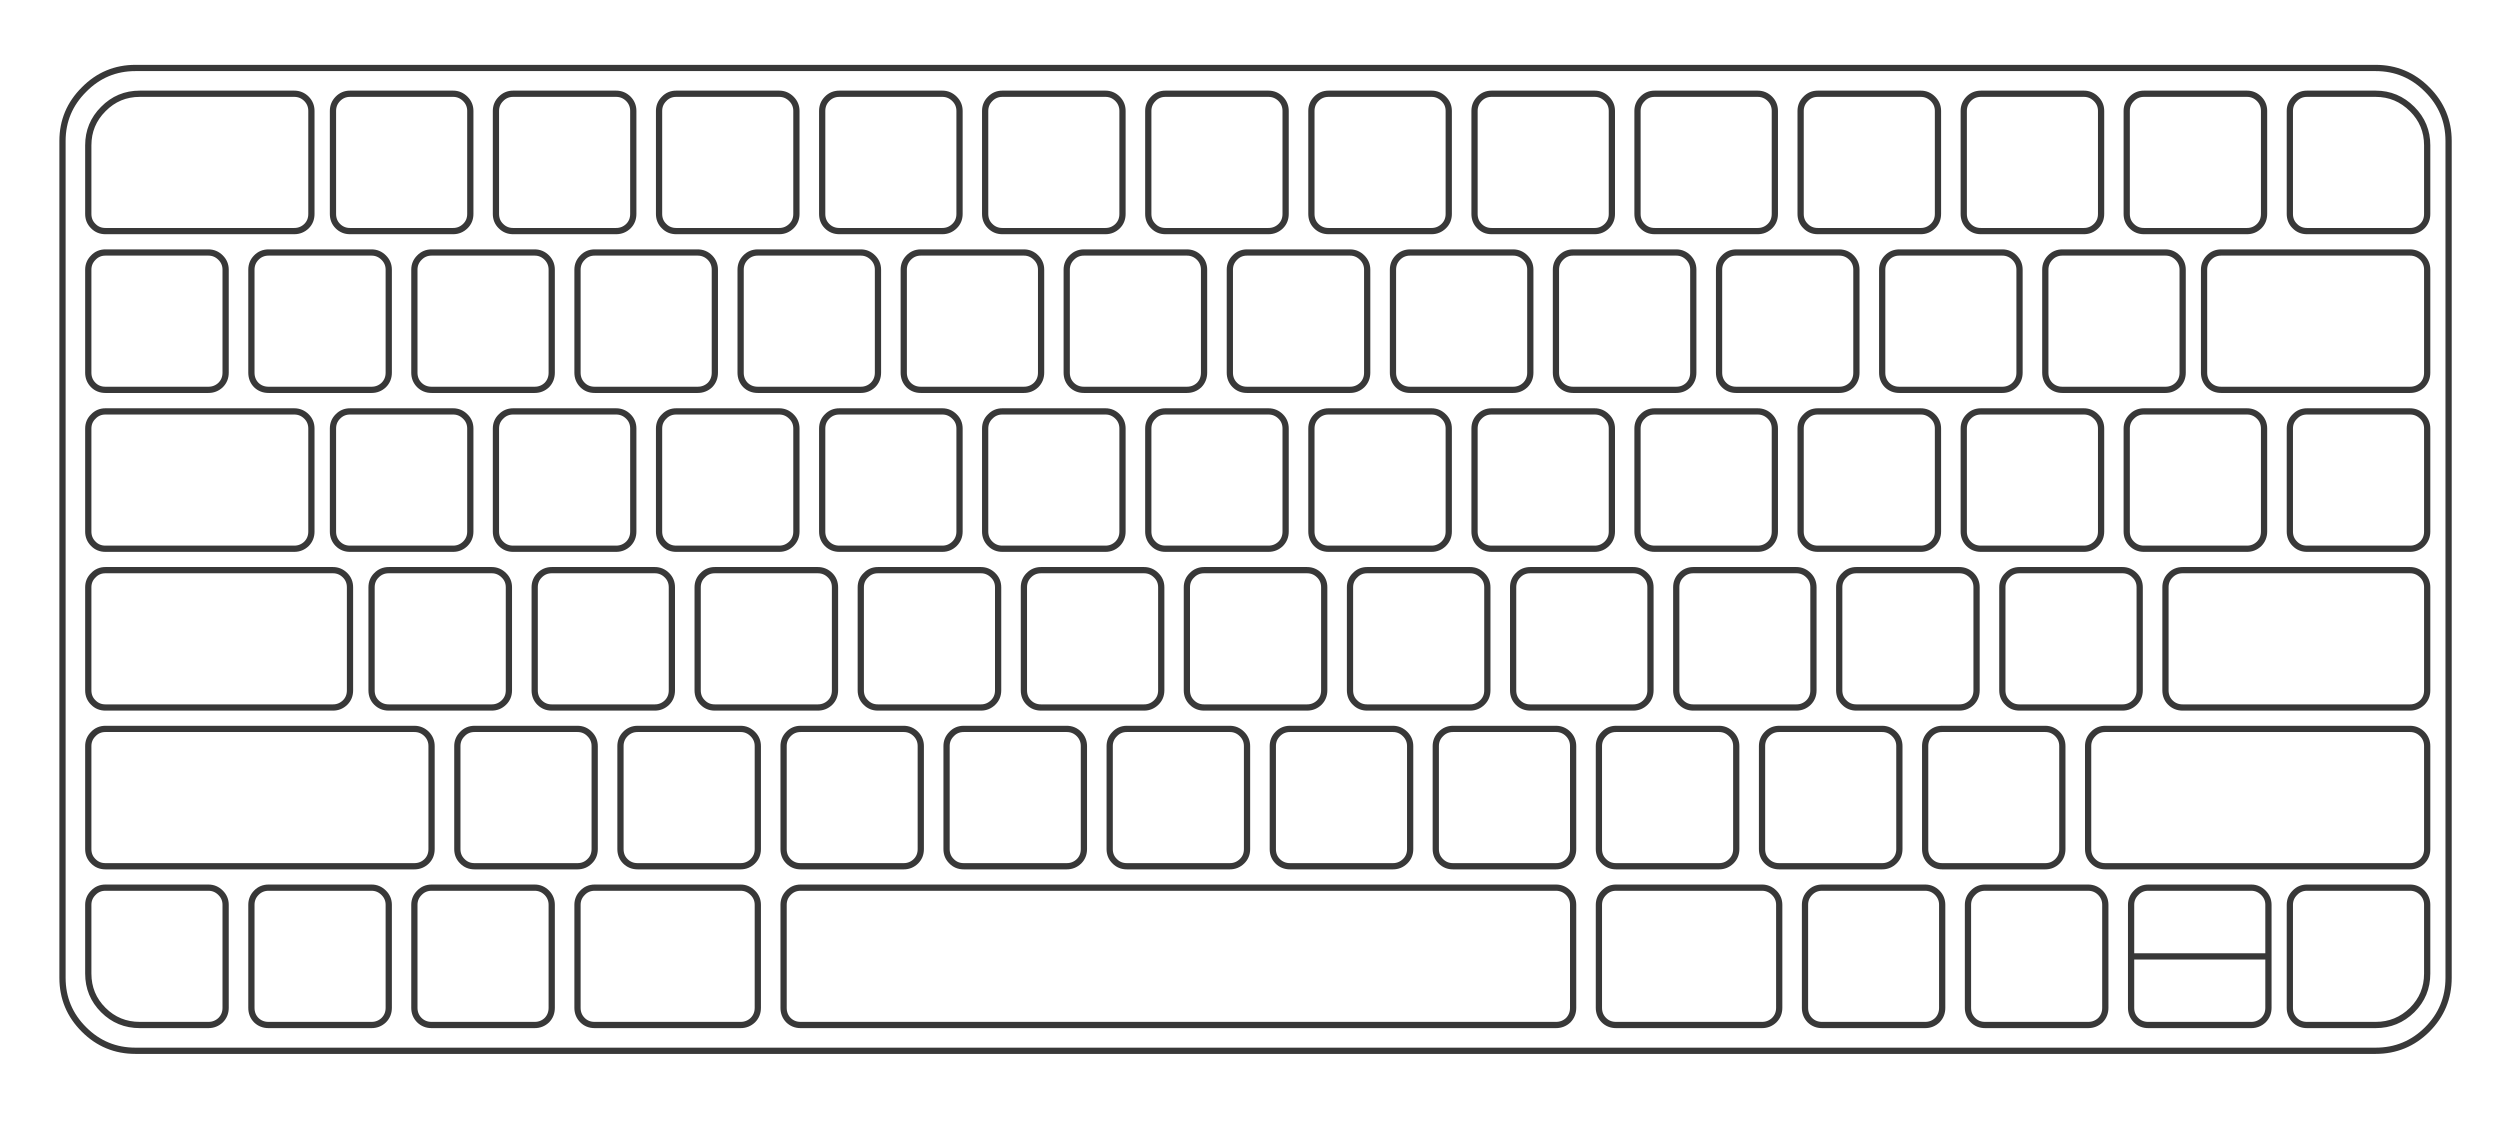 <?xml version="1.0" encoding="UTF-8"?>
<svg xmlns="http://www.w3.org/2000/svg" xmlns:xlink="http://www.w3.org/1999/xlink" version="1.1" preserveAspectRatio="none" x="0px" y="0px" width="800px" height="365px" viewBox="0 0 800 365" class="kAnim">
<defs>
<style>
<![CDATA[
    #j, #i, #h, #g, #f, #e, #d, #b, #c {
        fill: #8361F5;
        fill: white;
        transform-origin:center;
    }
    @media (prefers-reduced-motion: no-preference) {
        #j, #i, #h, #g, #f, #e, #d, #b, #c {
            animation: 5s ease-in-out infinite alpha;
            opacity: 0;
        }

        #h {animation-delay: .2s}
        #g {animation-delay: .4s}
        #f {animation-delay: .6s}
        #e {animation-delay: .8s}
        #d {animation-delay: 1s}
        #b {animation-delay: 1.2s}
        #c {animation-delay: 1.4s}
        #i {animation-delay: 1.6s}

        @keyframes alpha {
            0%{
                opacity: 0;
            }
            15%{
                opacity: 0.5;
                filter: blur(2px);
            }
            25%, 100% {
                opacity: 0;
            }
        }
    }

    .c-prefers-reduced-motion .kAnim g {
        animation: none !important;
    }
]]>
</style>
<g id="j">
<path d="m40 91.5q-5 0-8.5 3.55-3.5 3.5-3.5 8.45v16q0 1.7 1.15 2.85t2.85 1.15h44q1.65 0 2.85-1.15 1.15-1.15 1.15-2.85v-24q0-1.65-1.15-2.8-1.2-1.2-2.85-1.2h-36z"/>
</g>
<g id="i">
<path d="m573 206.5q0-1.65-1.15-2.8-1.2-1.2-2.85-1.2h-53q-1.7 0-2.85 1.2-1.15 1.15-1.15 2.8v24q0 1.7 1.15 2.85t2.85 1.15h53q1.65 0 2.85-1.15 1.15-1.15 1.15-2.85v-24z"/>
</g>
<g id="h">
<path d="m108 243.5q0-1.65-1.15-2.8-1.2-1.2-2.85-1.2h-72q-1.7 0-2.85 1.2-1.15 1.15-1.15 2.8v24q0 1.7 1.15 2.85t2.85 1.15h72q1.65 0 2.85-1.15 1.15-1.15 1.15-2.85v-24z"/>
</g>
<g id="g">
<path d="m32 165.5q-1.7 0-2.85 1.2-1.15 1.15-1.15 2.8v24q0 1.7 1.15 2.85t2.85 1.15h44q1.65 0 2.85-1.15 1.15-1.15 1.15-2.85v-24q0-1.65-1.15-2.8-1.2-1.2-2.85-1.2h-44z"/>
</g>
<g id="f">
<path d="m374 280.5q0-1.65-1.15-2.8-1.2-1.2-2.85-1.2h-176q-1.7 0-2.85 1.2-1.15 1.15-1.15 2.8v24q0 1.7 1.15 2.85t2.85 1.15h176q1.65 0 2.85-1.15 1.15-1.15 1.15-2.85v-24z"/>
</g>
<g id="e">
<path d="m470 276.5q-1.7 0-2.85 1.2-1.15 1.15-1.15 2.8v24q0 1.7 1.15 2.85t2.85 1.15h24q1.65 0 2.85-1.15 1.15-1.15 1.15-2.85v-24q0-1.65-1.15-2.8-1.2-1.2-2.85-1.2h-24z"/>
</g>
<g id="d">
<path d="m573 280.5q0-1.65-1.15-2.8-1.2-1.2-2.85-1.2h-24q-1.7 0-2.85 1.2-1.15 1.15-1.15 2.8v24q0 1.7 1.15 2.85t2.85 1.15h16q4.95 0 8.5-3.5 3.5-3.5 3.5-8.5v-16z"/>
</g>
<g id="c">
<path d="m840.05 269.9q-2.35 0-3.9 1.65-1.6 1.55-1.6 3.8v17.4h43.95v-17.4q0-2.25-1.55-3.8-1.65-1.65-3.95-1.65h-32.95z"/>
</g>
<g id="b">
<path d="m726 322.35v-15.6h-43.95v15.6q0 2.3 1.6 3.9 1.55 1.55 3.9 1.55h32.95q2.3 0 3.95-1.55 1.55-1.6 1.55-3.9z"/>
</g>
<path id="a" d="m771.2 73.95h-32.95q-2.35 0-3.9-1.6-1.6-1.55-1.6-3.9v-32.95q0-2.25 1.6-3.85 1.55-1.65 3.9-1.65h21.95q6.8 0 11.7 4.9 4.8 4.8 4.8 11.6v21.95q0 2.35-1.55 3.9-1.65 1.6-3.95 1.6zm-11 262.3h-716.85q-9.65 0-16.45-6.8-6.9-6.85-6.9-16.55v-267.8q0-9.6 6.9-16.45 6.8-6.9 16.45-6.9h716.85q9.65 0 16.5 6.9 6.85 6.85 6.85 16.45v267.8q0 9.7-6.85 16.55-6.85 6.8-16.5 6.8zm11-211.5h-60.4q-2.35 0-3.95-1.55-1.55-1.6-1.55-3.95v-32.95q0-2.25 1.55-3.85 1.6-1.65 3.95-1.65h60.4q2.3 0 3.95 1.65 1.55 1.6 1.55 3.85v32.95q0 2.35-1.55 3.95-1.65 1.55-3.95 1.55zm-52.15-50.8h-33q-2.3 0-3.9-1.6-1.6-1.55-1.6-3.9v-32.95q0-2.25 1.6-3.85 1.6-1.65 3.9-1.65h33q2.25 0 3.9 1.65 1.55 1.6 1.55 3.85v32.95q0 2.35-1.55 3.9-1.65 1.6-3.9 1.6zm-52.2 0h-32.95q-2.35 0-3.95-1.6-1.55-1.55-1.55-3.9v-32.95q0-2.25 1.55-3.85 1.6-1.65 3.95-1.65h32.95q2.25 0 3.9 1.65 1.6 1.6 1.6 3.85v32.95q0 2.35-1.6 3.9-1.65 1.6-3.9 1.6zm26.1 50.8h-33q-2.3 0-3.9-1.55-1.55-1.6-1.55-3.95v-32.95q0-2.25 1.55-3.85 1.6-1.65 3.9-1.65h33q2.25 0 3.9 1.65 1.6 1.6 1.6 3.85v32.95q0 2.35-1.6 3.95-1.65 1.55-3.9 1.55zm-6.9 50.85h33q2.25 0 3.9-1.6 1.55-1.6 1.55-3.9v-32.95q0-2.3-1.55-3.85-1.65-1.65-3.9-1.65h-33q-2.3 0-3.9 1.65-1.6 1.55-1.6 3.85v32.95q0 2.3 1.6 3.9t3.9 1.6zm-52.15 0h32.95q2.25 0 3.9-1.6 1.6-1.6 1.6-3.9v-32.95q0-2.3-1.6-3.85-1.65-1.65-3.9-1.65h-32.95q-2.35 0-3.95 1.65-1.55 1.55-1.55 3.85v32.95q0 2.3 1.55 3.9 1.6 1.6 3.95 1.6zm12.35 50.8h32.95q2.25 0 3.9-1.6 1.6-1.55 1.6-3.9v-32.95q0-2.3-1.6-3.85-1.65-1.65-3.9-1.65h-32.95q-2.35 0-3.9 1.65-1.6 1.55-1.6 3.85v32.95q0 2.35 1.6 3.9 1.55 1.6 3.9 1.6zm52.2 0h72.75q2.3 0 3.95-1.6 1.55-1.55 1.55-3.9v-32.95q0-2.3-1.55-3.85-1.65-1.65-3.95-1.65h-72.75q-2.35 0-3.95 1.65-1.55 1.55-1.55 3.85v32.95q0 2.35 1.55 3.9 1.6 1.6 3.95 1.6zm39.8-50.8h32.95q2.3 0 3.95-1.6 1.55-1.6 1.55-3.9v-32.95q0-2.3-1.55-3.85-1.65-1.65-3.95-1.65h-32.95q-2.35 0-3.9 1.65-1.6 1.55-1.6 3.85v32.95q0 2.3 1.6 3.9 1.55 1.6 3.9 1.6zm-64.55 101.6h97.5q2.3 0 3.95-1.6 1.55-1.55 1.55-3.9v-32.95q0-2.25-1.55-3.85-1.65-1.65-3.95-1.65h-97.5q-2.35 0-3.9 1.65-1.6 1.6-1.6 3.85v32.95q0 2.35 1.6 3.9 1.55 1.6 3.9 1.6zm97.5 6.85h-32.95q-2.35 0-3.9 1.65-1.6 1.6-1.6 3.85v32.95q0 2.35 1.6 3.95 1.55 1.55 3.9 1.55h21.95q6.8 0 11.7-4.8 4.8-4.8 4.8-11.65v-22q0-2.25-1.55-3.85-1.65-1.65-3.95-1.65zm-149.7-6.85h33q2.25 0 3.9-1.6 1.55-1.55 1.55-3.9v-32.95q0-2.25-1.55-3.85-1.65-1.65-3.9-1.65h-33q-2.3 0-3.9 1.65-1.55 1.6-1.55 3.85v32.95q0 2.35 1.55 3.9 1.6 1.6 3.9 1.6zm46.7 6.85h-32.95q-2.35 0-3.9 1.65-1.6 1.6-1.6 3.85v32.95q0 2.35 1.6 3.95 1.55 1.55 3.9 1.55h32.95q2.3 0 3.95-1.55 1.55-1.6 1.55-3.95v-32.95q0-2.25-1.55-3.85-1.65-1.65-3.95-1.65zm52.2 0h-32.95q-2.35 0-3.9 1.65-1.6 1.6-1.6 3.85v16.5h43.95v-16.5q0-2.25-1.6-3.85-1.65-1.65-3.9-1.65zm-38.45 22v16.45q0 2.35 1.6 3.95 1.55 1.55 3.9 1.55h32.95q2.25 0 3.9-1.55 1.6-1.6 1.6-3.95v-16.45m-111.25-232.1h-32.95q-2.35 0-3.9-1.6-1.6-1.55-1.6-3.9v-32.95q0-2.25 1.6-3.85 1.55-1.65 3.9-1.65h32.95q2.25 0 3.9 1.65 1.6 1.6 1.6 3.85v32.95q0 2.35-1.6 3.9-1.65 1.6-3.9 1.6zm-26.1 50.8h-32.95q-2.35 0-3.9-1.55-1.6-1.6-1.6-3.95v-32.95q0-2.25 1.6-3.85 1.55-1.65 3.9-1.65h32.95q2.3 0 3.95 1.65 1.55 1.6 1.55 3.85v32.95q0 2.35-1.55 3.95-1.65 1.55-3.95 1.55zm52.2 0h-32.95q-2.35 0-3.95-1.55-1.55-1.6-1.55-3.95v-32.95q0-2.25 1.55-3.85 1.6-1.65 3.95-1.65h32.95q2.25 0 3.9 1.65 1.6 1.6 1.6 3.85v32.95q0 2.35-1.6 3.95-1.65 1.55-3.9 1.55zm-78.3-50.8h-32.95q-2.35 0-3.9-1.6-1.6-1.55-1.6-3.9v-32.95q0-2.25 1.6-3.85 1.55-1.65 3.9-1.65h32.95q2.3 0 3.95 1.65 1.55 1.6 1.55 3.85v32.95q0 2.35-1.55 3.9-1.65 1.6-3.95 1.6zm-52.15 0h-33q-2.3 0-3.9-1.6-1.55-1.55-1.55-3.9v-32.95q0-2.25 1.55-3.85 1.6-1.65 3.9-1.65h33q2.25 0 3.9 1.65 1.6 1.6 1.6 3.85v32.95q0 2.35-1.6 3.9-1.65 1.6-3.9 1.6zm-26.1 50.8h-32.95q-2.35 0-3.95-1.55-1.55-1.6-1.55-3.95v-32.95q0-2.25 1.55-3.85 1.6-1.65 3.95-1.65h32.95q2.25 0 3.9 1.65 1.6 1.6 1.6 3.85v32.95q0 2.35-1.6 3.95-1.65 1.55-3.9 1.55zm52.2 0h-33q-2.3 0-3.9-1.55-1.6-1.6-1.6-3.95v-32.95q0-2.25 1.6-3.85 1.6-1.65 3.9-1.65h33q2.25 0 3.9 1.65 1.55 1.6 1.55 3.85v32.95q0 2.35-1.55 3.95-1.65 1.55-3.9 1.55zm-6.9 50.85h32.95q2.3 0 3.95-1.6 1.55-1.6 1.55-3.9v-32.95q0-2.3-1.55-3.85-1.65-1.65-3.95-1.65h-32.95q-2.35 0-3.9 1.65-1.6 1.55-1.6 3.85v32.95q0 2.3 1.6 3.9 1.55 1.6 3.9 1.6zm-52.2 0h33q2.25 0 3.9-1.6 1.6-1.6 1.6-3.9v-32.95q0-2.3-1.6-3.85-1.65-1.65-3.9-1.65h-33q-2.3 0-3.9 1.65-1.55 1.55-1.55 3.85v32.95q0 2.3 1.55 3.9 1.6 1.6 3.9 1.6zm12.4 50.8h32.95q2.25 0 3.9-1.6 1.6-1.55 1.6-3.9v-32.95q0-2.3-1.6-3.85-1.65-1.65-3.9-1.65h-32.95q-2.35 0-3.95 1.65-1.55 1.55-1.55 3.85v32.95q0 2.35 1.55 3.9 1.6 1.6 3.95 1.6zm52.15 0h33q2.25 0 3.9-1.6 1.55-1.55 1.55-3.9v-32.95q0-2.3-1.55-3.85-1.65-1.65-3.9-1.65h-33q-2.3 0-3.9 1.65-1.55 1.55-1.55 3.85v32.95q0 2.35 1.55 3.9 1.6 1.6 3.9 1.6zm39.85-50.8h32.95q2.25 0 3.9-1.6 1.6-1.6 1.6-3.9v-32.95q0-2.3-1.6-3.85-1.65-1.65-3.9-1.65h-32.95q-2.35 0-3.9 1.65-1.6 1.55-1.6 3.85v32.95q0 2.3 1.6 3.9 1.55 1.6 3.9 1.6zm12.35 50.8h32.95q2.3 0 3.95-1.6 1.55-1.55 1.55-3.9v-32.95q0-2.3-1.55-3.85-1.65-1.65-3.95-1.65h-32.95q-2.35 0-3.9 1.65-1.6 1.55-1.6 3.85v32.95q0 2.35 1.6 3.9 1.55 1.6 3.9 1.6zm-135.95-152.45h-32.95q-2.35 0-3.95-1.6-1.55-1.55-1.55-3.9v-32.95q0-2.25 1.55-3.85 1.6-1.65 3.95-1.65h32.95q2.25 0 3.9 1.65 1.6 1.6 1.6 3.85v32.95q0 2.35-1.6 3.9-1.65 1.6-3.9 1.6zm-52.2 0h-32.95q-2.35 0-3.9-1.6-1.6-1.55-1.6-3.9v-32.95q0-2.25 1.6-3.85 1.55-1.65 3.9-1.65h32.95q2.3 0 3.95 1.65 1.55 1.6 1.55 3.85v32.95q0 2.35-1.55 3.9-1.65 1.6-3.95 1.6zm26.1 50.8h-32.95q-2.35 0-3.9-1.55-1.6-1.6-1.6-3.95v-32.95q0-2.25 1.6-3.85 1.55-1.65 3.9-1.65h32.95q2.25 0 3.9 1.65 1.6 1.6 1.6 3.85v32.95q0 2.35-1.6 3.95-1.65 1.55-3.9 1.55zm-78.25-50.8h-33q-2.3 0-3.9-1.6-1.6-1.55-1.6-3.9v-32.95q0-2.25 1.6-3.85 1.6-1.65 3.9-1.65h33q2.25 0 3.9 1.65 1.55 1.6 1.55 3.85v32.95q0 2.35-1.55 3.9-1.65 1.6-3.9 1.6zm-26.1 50.8h-33q-2.3 0-3.9-1.55-1.55-1.6-1.55-3.95v-32.95q0-2.25 1.55-3.85 1.6-1.65 3.9-1.65h33q2.25 0 3.9 1.65 1.6 1.6 1.6 3.85v32.95q0 2.35-1.6 3.95-1.65 1.55-3.9 1.55zm52.15 0h-32.95q-2.3 0-3.9-1.55-1.6-1.6-1.6-3.95v-32.95q0-2.25 1.6-3.85 1.6-1.65 3.9-1.65h32.95q2.3 0 3.95 1.65 1.55 1.6 1.55 3.85v32.95q0 2.35-1.55 3.95-1.65 1.55-3.95 1.55zm-6.85 50.85h32.95q2.3 0 3.95-1.6 1.55-1.6 1.55-3.9v-32.95q0-2.3-1.55-3.85-1.65-1.65-3.95-1.65h-32.95q-2.35 0-3.9 1.65-1.6 1.55-1.6 3.85v32.95q0 2.3 1.6 3.9 1.55 1.6 3.9 1.6zm-52.2 0h33q2.25 0 3.9-1.6 1.55-1.6 1.55-3.9v-32.95q0-2.3-1.55-3.85-1.65-1.65-3.9-1.65h-33q-2.3 0-3.9 1.65-1.6 1.55-1.6 3.85v32.95q0 2.3 1.6 3.9t3.9 1.6zm12.4 50.8h32.95q2.25 0 3.9-1.6 1.6-1.55 1.6-3.9v-32.95q0-2.3-1.6-3.85-1.65-1.65-3.9-1.65h-32.95q-2.35 0-3.95 1.65-1.55 1.55-1.55 3.85v32.95q0 2.35 1.55 3.9 1.6 1.6 3.95 1.6zm52.15 0h32.95q2.3 0 3.95-1.6 1.55-1.55 1.55-3.9v-32.95q0-2.3-1.55-3.85-1.65-1.65-3.95-1.65h-32.95q-2.3 0-3.9 1.65-1.6 1.55-1.6 3.85v32.95q0 2.35 1.6 3.9 1.6 1.6 3.9 1.6zm39.85-50.8h32.95q2.25 0 3.9-1.6 1.6-1.6 1.6-3.9v-32.95q0-2.3-1.6-3.85-1.65-1.65-3.9-1.65h-32.95q-2.35 0-3.95 1.65-1.55 1.55-1.55 3.85v32.95q0 2.3 1.55 3.9 1.6 1.6 3.95 1.6zm12.35 50.8h32.95q2.25 0 3.9-1.6 1.6-1.55 1.6-3.9v-32.95q0-2.3-1.6-3.85-1.65-1.65-3.9-1.65h-32.95q-2.35 0-3.9 1.65-1.6 1.55-1.6 3.85v32.95q0 2.35 1.6 3.9 1.55 1.6 3.9 1.6zm27.45 50.8h32.95q2.3 0 3.95-1.6 1.55-1.55 1.55-3.9v-32.95q0-2.25-1.55-3.85-1.65-1.65-3.95-1.65h-32.95q-2.3 0-3.9 1.65-1.6 1.6-1.6 3.85v32.95q0 2.35 1.6 3.9 1.6 1.6 3.9 1.6zm-52.15 0h32.95q2.25 0 3.9-1.6 1.6-1.55 1.6-3.9v-32.95q0-2.25-1.6-3.85-1.65-1.65-3.9-1.65h-32.95q-2.35 0-3.95 1.65-1.55 1.6-1.55 3.85v32.95q0 2.35 1.55 3.9 1.6 1.6 3.95 1.6zm-52.2 0h32.95q2.25 0 3.9-1.6 1.6-1.55 1.6-3.9v-32.95q0-2.25-1.6-3.85-1.65-1.65-3.9-1.65h-32.95q-2.35 0-3.9 1.65-1.6 1.6-1.6 3.85v32.95q0 2.35 1.6 3.9 1.55 1.6 3.9 1.6zm-52.2 0h32.95q2.3 0 3.95-1.6 1.55-1.55 1.55-3.9v-32.95q0-2.25-1.55-3.85-1.65-1.65-3.95-1.65h-32.95q-2.35 0-3.9 1.65-1.6 1.6-1.6 3.85v32.95q0 2.35 1.6 3.9 1.55 1.6 3.9 1.6zm260.95 0h32.95q2.25 0 3.9-1.6 1.6-1.55 1.6-3.9v-32.95q0-2.25-1.6-3.85-1.65-1.65-3.9-1.65h-32.95q-2.35 0-3.95 1.65-1.55 1.6-1.55 3.85v32.95q0 2.35 1.55 3.9 1.6 1.6 3.95 1.6zm-5.5 6.85h-46.7q-2.35 0-3.9 1.65-1.6 1.6-1.6 3.85v32.95q0 2.35 1.6 3.95 1.55 1.55 3.9 1.55h46.7q2.25 0 3.9-1.55 1.6-1.6 1.6-3.95v-32.95q0-2.25-1.6-3.85-1.65-1.65-3.9-1.65zm52.2 0h-33q-2.3 0-3.9 1.65-1.55 1.6-1.55 3.85v32.95q0 2.35 1.55 3.95 1.6 1.55 3.9 1.55h33q2.25 0 3.9-1.55 1.55-1.6 1.55-3.95v-32.95q0-2.25-1.55-3.85-1.65-1.65-3.9-1.65zm-98.9-6.85h32.95q2.25 0 3.9-1.6 1.6-1.55 1.6-3.9v-32.95q0-2.25-1.6-3.85-1.65-1.65-3.9-1.65h-32.95q-2.35 0-3.9 1.65-1.6 1.6-1.6 3.85v32.95q0 2.35 1.6 3.9 1.55 1.6 3.9 1.6zm-260.95 6.85h241.7q2.3 0 3.95 1.65 1.55 1.6 1.55 3.85v32.95q0 2.35-1.55 3.95-1.65 1.55-3.95 1.55h-241.7q-2.3 0-3.9-1.55-1.55-1.6-1.55-3.95v-32.95q0-2.25 1.55-3.85 1.6-1.65 3.9-1.65zm45.35-210.1h-32.95q-2.35 0-3.95-1.6-1.55-1.55-1.55-3.9v-32.95q0-2.25 1.55-3.85 1.6-1.65 3.95-1.65h32.95q2.25 0 3.9 1.65 1.6 1.6 1.6 3.85v32.95q0 2.35-1.6 3.9-1.65 1.6-3.9 1.6zm-52.2 0h-32.95q-2.35 0-3.9-1.6-1.6-1.55-1.6-3.9v-32.95q0-2.25 1.6-3.85 1.55-1.65 3.9-1.65h32.95q2.25 0 3.9 1.65 1.6 1.6 1.6 3.85v32.95q0 2.35-1.6 3.9-1.65 1.6-3.9 1.6zm26.1 50.8h-32.95q-2.35 0-3.95-1.55-1.55-1.6-1.55-3.95v-32.95q0-2.25 1.55-3.85 1.6-1.65 3.95-1.65h32.95q2.25 0 3.9 1.65 1.6 1.6 1.6 3.85v32.95q0 2.35-1.6 3.95-1.65 1.55-3.9 1.55zm-78.3-50.8h-32.95q-2.3 0-3.9-1.6-1.6-1.55-1.6-3.9v-32.95q0-2.25 1.6-3.85 1.6-1.65 3.9-1.65h32.95q2.3 0 3.95 1.65 1.55 1.6 1.55 3.85v32.95q0 2.35-1.55 3.9-1.65 1.6-3.95 1.6zm-26.05 50.8h-33q-2.3 0-3.9-1.55-1.6-1.6-1.6-3.95v-32.95q0-2.25 1.6-3.85 1.6-1.65 3.9-1.65h33q2.25 0 3.9 1.65 1.55 1.6 1.55 3.85v32.95q0 2.35-1.55 3.95-1.65 1.55-3.9 1.55zm52.15 0h-32.95q-2.35 0-3.9-1.55-1.6-1.6-1.6-3.95v-32.95q0-2.25 1.6-3.85 1.55-1.65 3.9-1.65h32.95q2.3 0 3.95 1.65 1.55 1.6 1.55 3.85v32.95q0 2.35-1.55 3.95-1.65 1.55-3.95 1.55zm-6.85 50.85h32.95q2.25 0 3.9-1.6 1.6-1.6 1.6-3.9v-32.95q0-2.3-1.6-3.85-1.65-1.65-3.9-1.65h-32.95q-2.35 0-3.9 1.65-1.6 1.55-1.6 3.85v32.95q0 2.3 1.6 3.9 1.55 1.6 3.9 1.6zm-52.2 0h32.95q2.3 0 3.95-1.6 1.55-1.6 1.55-3.9v-32.95q0-2.3-1.55-3.85-1.65-1.65-3.95-1.65h-32.95q-2.3 0-3.9 1.65-1.6 1.55-1.6 3.85v32.95q0 2.3 1.6 3.9t3.9 1.6zm12.35 50.8h33q2.25 0 3.9-1.6 1.55-1.55 1.55-3.9v-32.95q0-2.3-1.55-3.85-1.65-1.65-3.9-1.65h-33q-2.3 0-3.9 1.65-1.55 1.55-1.55 3.85v32.95q0 2.35 1.55 3.9 1.6 1.6 3.9 1.6zm52.2 0h32.95q2.3 0 3.95-1.6 1.55-1.55 1.55-3.9v-32.95q0-2.3-1.55-3.85-1.65-1.65-3.95-1.65h-32.95q-2.35 0-3.9 1.65-1.6 1.55-1.6 3.85v32.95q0 2.35 1.6 3.9 1.55 1.6 3.9 1.6zm39.85-50.8h32.95q2.25 0 3.9-1.6 1.6-1.6 1.6-3.9v-32.95q0-2.3-1.6-3.85-1.65-1.65-3.9-1.65h-32.95q-2.35 0-3.95 1.65-1.55 1.55-1.55 3.85v32.95q0 2.3 1.55 3.9 1.6 1.6 3.95 1.6zm12.35 50.8h32.95q2.25 0 3.9-1.6 1.6-1.55 1.6-3.9v-32.95q0-2.3-1.6-3.85-1.65-1.65-3.9-1.65h-32.95q-2.35 0-3.9 1.65-1.6 1.55-1.6 3.85v32.95q0 2.35 1.6 3.9 1.55 1.6 3.9 1.6zm-135.95-152.45h-33q-2.3 0-3.9-1.6-1.55-1.55-1.55-3.9v-32.95q0-2.25 1.55-3.85 1.6-1.65 3.9-1.65h33q2.25 0 3.9 1.65 1.6 1.6 1.6 3.85v32.95q0 2.35-1.6 3.9-1.65 1.6-3.9 1.6zm-50.85 0h-60.4q-2.35 0-3.9-1.6-1.6-1.55-1.6-3.9v-21.95q0-6.8 4.8-11.6 4.8-4.9 11.7-4.9h49.4q2.3 0 3.95 1.65 1.55 1.6 1.55 3.85v32.95q0 2.35-1.55 3.9-1.65 1.6-3.95 1.6zm24.75 50.8h-32.95q-2.35 0-3.95-1.55-1.55-1.6-1.55-3.95v-32.95q0-2.25 1.55-3.85 1.6-1.65 3.95-1.65h32.95q2.25 0 3.9 1.65 1.6 1.6 1.6 3.85v32.95q0 2.35-1.6 3.95-1.65 1.55-3.9 1.55zm-52.2 0h-32.95q-2.35 0-3.9-1.55-1.6-1.6-1.6-3.95v-32.95q0-2.25 1.6-3.85 1.55-1.65 3.9-1.65h32.95q2.25 0 3.9 1.65 1.6 1.6 1.6 3.85v32.95q0 2.35-1.6 3.95-1.65 1.55-3.9 1.55zm-32.95 50.85h60.4q2.3 0 3.95-1.6 1.55-1.6 1.55-3.9v-32.95q0-2.3-1.55-3.85-1.65-1.65-3.95-1.65h-60.4q-2.35 0-3.9 1.65-1.6 1.55-1.6 3.85v32.95q0 2.3 1.6 3.9 1.55 1.6 3.9 1.6zm0 50.8h72.8q2.25 0 3.9-1.6 1.55-1.55 1.55-3.9v-32.95q0-2.3-1.55-3.85-1.65-1.65-3.9-1.65h-72.8q-2.35 0-3.9 1.65-1.6 1.55-1.6 3.85v32.95q0 2.35 1.6 3.9 1.55 1.6 3.9 1.6zm78.25-50.8h33q2.25 0 3.9-1.6 1.6-1.6 1.6-3.9v-32.95q0-2.3-1.6-3.85-1.65-1.65-3.9-1.65h-33q-2.3 0-3.9 1.65-1.55 1.55-1.55 3.85v32.95q0 2.3 1.55 3.9 1.6 1.6 3.9 1.6zm12.4 50.8h32.95q2.25 0 3.9-1.6 1.6-1.55 1.6-3.9v-32.95q0-2.3-1.6-3.85-1.65-1.65-3.9-1.65h-32.95q-2.35 0-3.95 1.65-1.55 1.55-1.55 3.85v32.95q0 2.35 1.55 3.9 1.6 1.6 3.95 1.6zm-90.65 50.8h98.85q2.3 0 3.95-1.6 1.55-1.55 1.55-3.9v-32.95q0-2.25-1.55-3.85-1.65-1.65-3.95-1.65h-98.85q-2.35 0-3.9 1.65-1.6 1.6-1.6 3.85v32.95q0 2.35 1.6 3.9 1.55 1.6 3.9 1.6zm118.1 0h32.95q2.3 0 3.9-1.6 1.6-1.55 1.6-3.9v-32.95q0-2.25-1.6-3.85-1.6-1.65-3.9-1.65h-32.95q-2.35 0-3.9 1.65-1.6 1.6-1.6 3.85v32.95q0 2.35 1.6 3.9 1.55 1.6 3.9 1.6zm-65.9 6.85h32.95q2.25 0 3.9 1.65 1.6 1.6 1.6 3.85v32.95q0 2.35-1.6 3.95-1.65 1.55-3.9 1.55h-32.95q-2.35 0-3.95-1.55-1.55-1.6-1.55-3.95v-32.95q0-2.25 1.55-3.85 1.6-1.65 3.95-1.65zm52.15 0h33q2.25 0 3.9 1.65 1.55 1.6 1.55 3.85v32.95q0 2.35-1.55 3.95-1.65 1.55-3.9 1.55h-33q-2.3 0-3.9-1.55-1.6-1.6-1.6-3.95v-32.95q0-2.25 1.6-3.85 1.6-1.65 3.9-1.65zm-104.35 0h32.95q2.25 0 3.9 1.65 1.6 1.6 1.6 3.85v32.95q0 2.35-1.6 3.95-1.65 1.55-3.9 1.55h-21.95q-6.9 0-11.7-4.8t-4.8-11.65v-22q0-2.25 1.6-3.85 1.55-1.65 3.9-1.65zm222.45-6.85h33q2.25 0 3.9-1.6 1.55-1.55 1.55-3.9v-32.95q0-2.25-1.55-3.85-1.65-1.65-3.9-1.65h-33q-2.3 0-3.9 1.65-1.55 1.6-1.55 3.85v32.95q0 2.35 1.55 3.9 1.6 1.6 3.9 1.6zm-52.15 0h32.95q2.25 0 3.9-1.6 1.6-1.55 1.6-3.9v-32.95q0-2.25-1.6-3.85-1.65-1.65-3.9-1.65h-32.95q-2.35 0-3.95 1.65-1.55 1.6-1.55 3.85v32.95q0 2.35 1.55 3.9 1.6 1.6 3.95 1.6zm-13.75 6.85h46.7q2.25 0 3.9 1.65 1.6 1.6 1.6 3.85v32.95q0 2.35-1.6 3.95-1.65 1.55-3.9 1.55h-46.7q-2.35 0-3.9-1.55-1.6-1.6-1.6-3.95v-32.95q0-2.25 1.6-3.85 1.55-1.65 3.9-1.65z" fill="none" stroke="#383838" stroke-miterlimit="10" stroke-width="2"/>
</defs>
<g transform="matrix(1.373 0 0 1.373 -10.1 -95.85)">
<use xlink:href="#j"/>
</g>
<g transform="matrix(1.373 0 0 1.373 -10.1 -95.85)">
<use xlink:href="#i"/>
</g>
<g transform="matrix(1.373 0 0 1.373 -10.1 -95.85)">
<use xlink:href="#h"/>
</g>
<g transform="matrix(1.373 0 0 1.373 -10.1 -95.85)">
<use xlink:href="#g"/>
</g>
<g transform="matrix(1.373 0 0 1.373 -10.1 -95.85)">
<use xlink:href="#f"/>
</g>
<g transform="matrix(1.373 0 0 1.373 -10.1 -95.85)">
<use xlink:href="#e"/>
</g>
<g transform="matrix(1.373 0 0 1.373 -10.1 -95.85)">
<use xlink:href="#d"/>
</g>
<g transform="translate(-152.5 14.25)">
<use xlink:href="#c"/>
</g>
<g transform="translate(0 .25)">
<use xlink:href="#b"/>
</g>
<g>
<use xlink:href="#a"/>
</g>
</svg>
